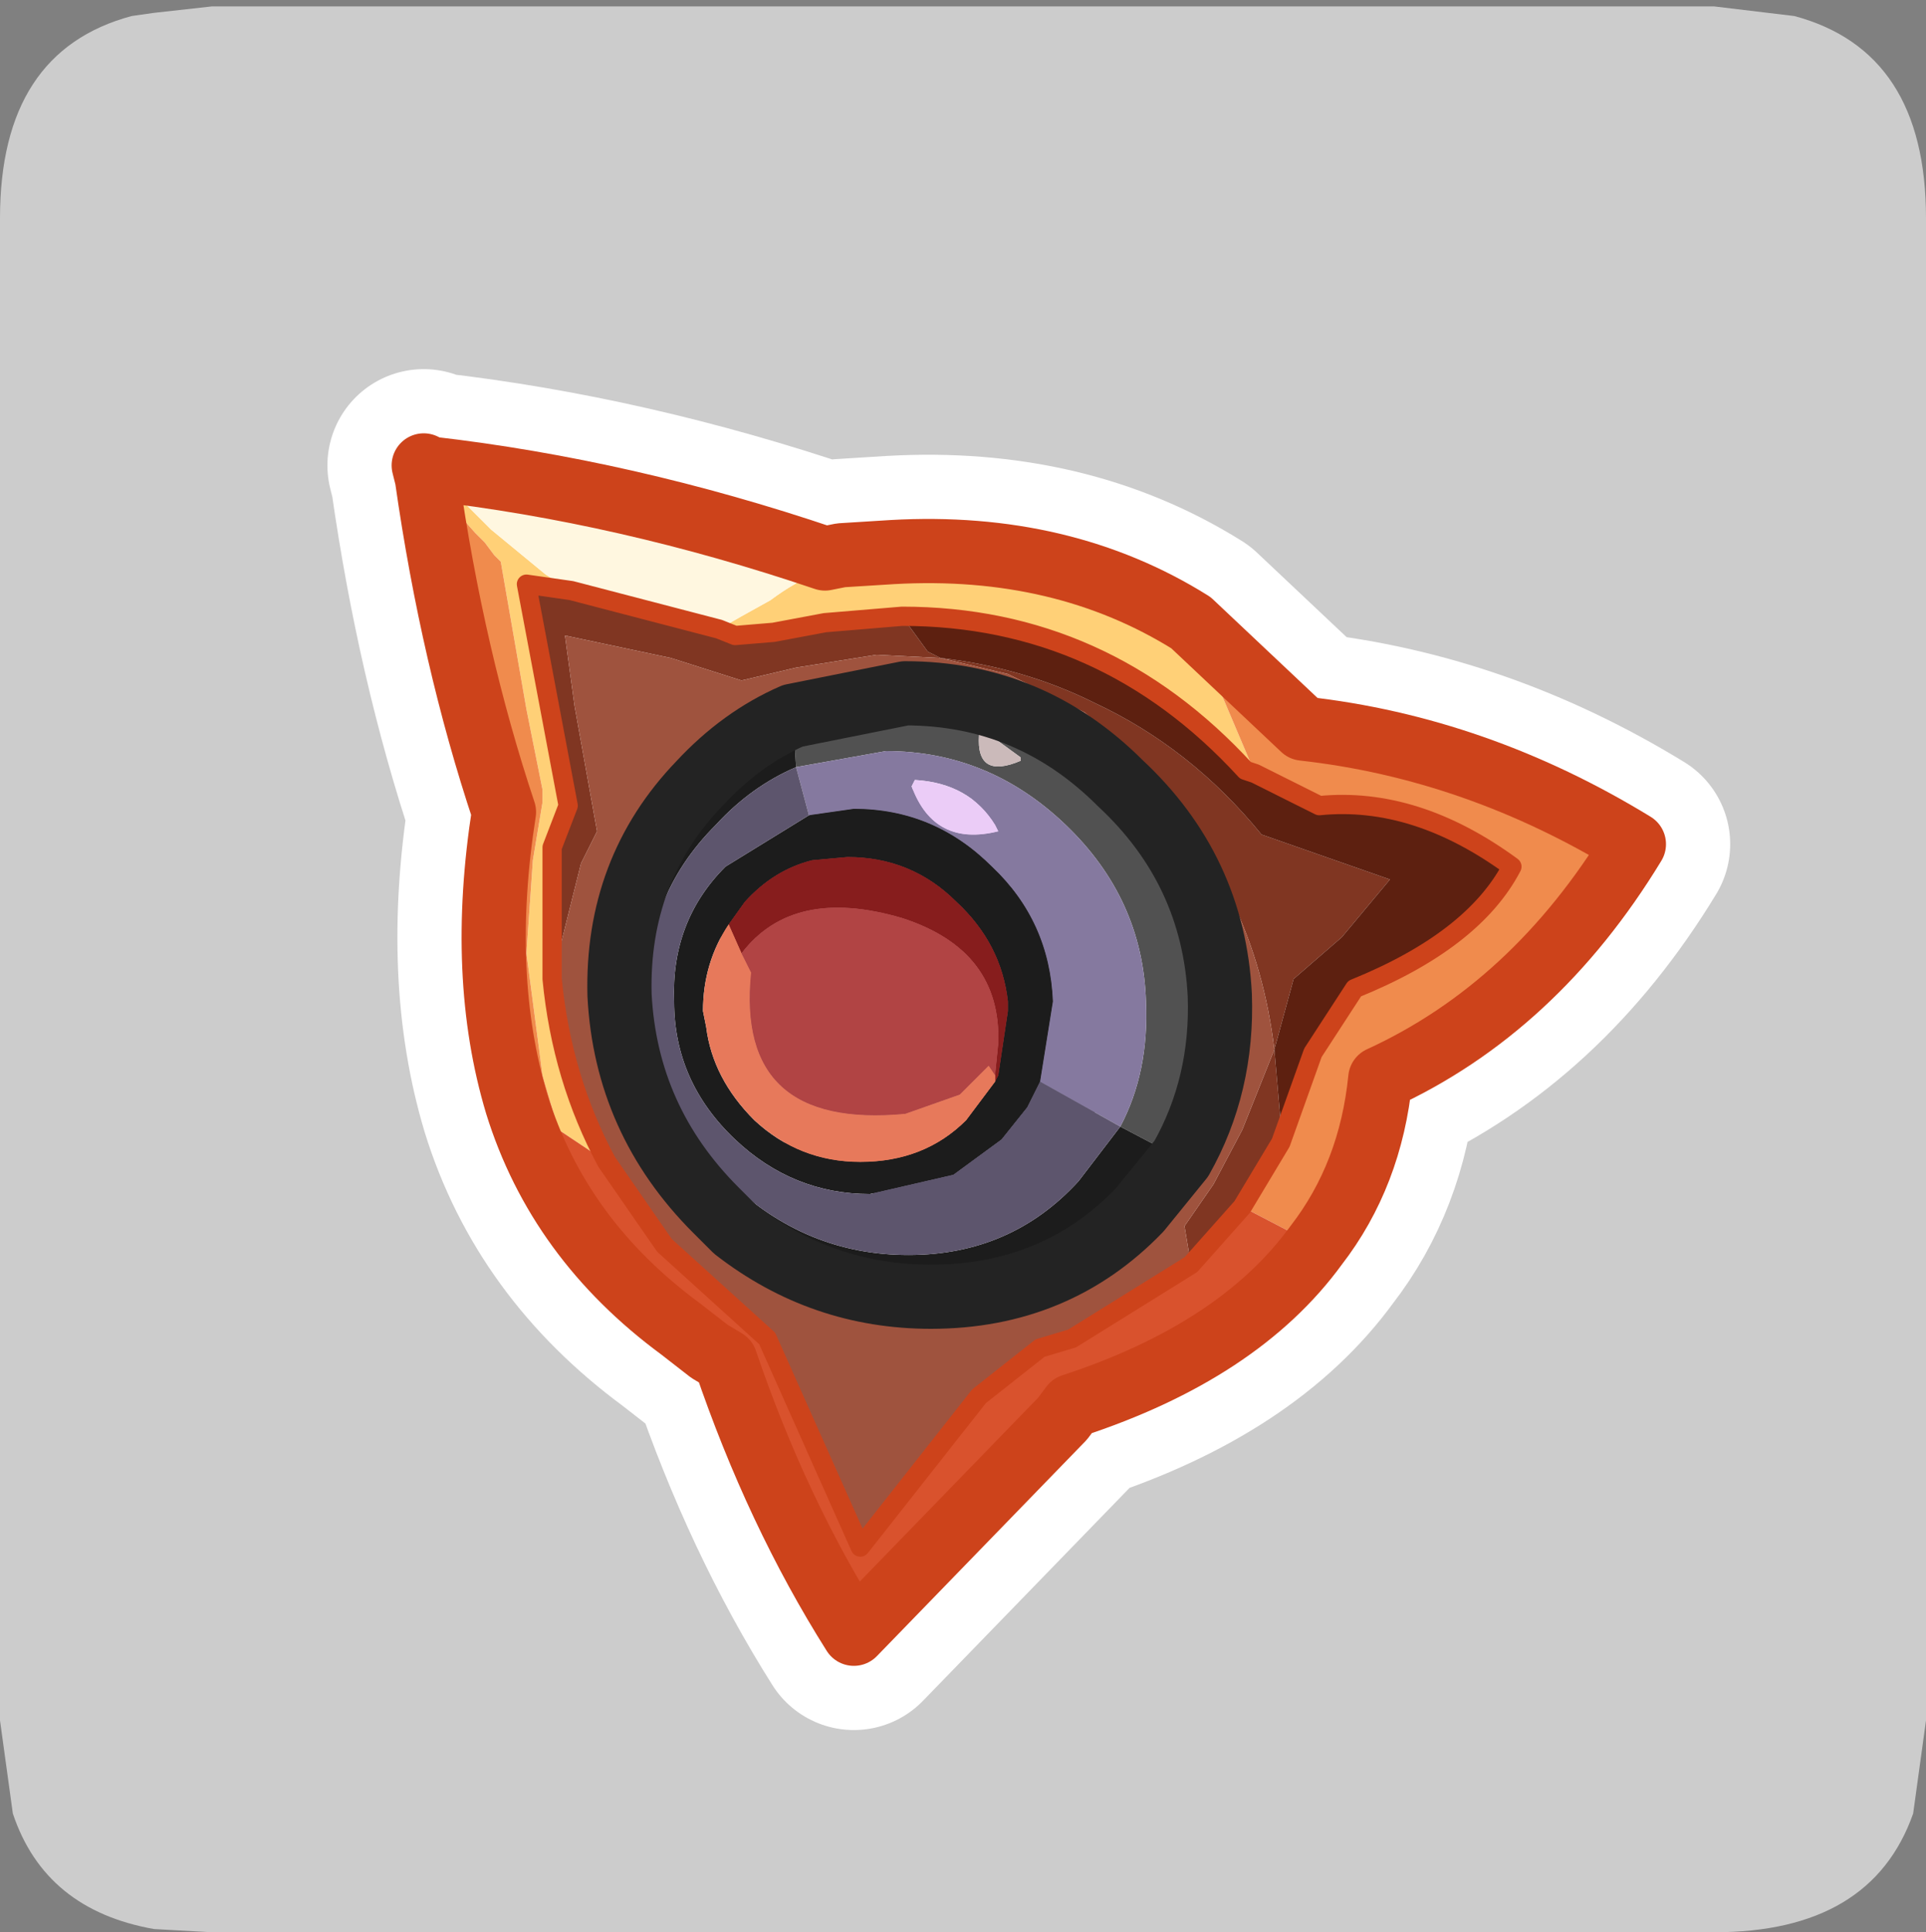 <?xml version="1.0" encoding="UTF-8" standalone="no"?>
<svg xmlns:ffdec="https://www.free-decompiler.com/flash" xmlns:xlink="http://www.w3.org/1999/xlink" ffdec:objectType="frame" height="30.1px" width="30.0px" xmlns="http://www.w3.org/2000/svg">
  <rect width="100%" height="100%" fill="#808080" stroke="none"/>
  <g transform="matrix(1.0, 0.0, 0.0, 1.0, 0.0, 0.0)">
    <use ffdec:characterId="1" height="30.0" transform="matrix(1.0, 0.0, 0.0, 1.0, 0.0, 0.0)" width="30.0" xlink:href="#shape0"/>
    <use ffdec:characterId="3" height="30.0" transform="matrix(1.0, 0.0, 0.0, 1.0, 0.0, 0.1)" width="30.0" xlink:href="#sprite0"/>
  </g>
  <defs>
    <g id="shape0" transform="matrix(1.0, 0.0, 0.0, 1.0, 0.0, 0.0)">
      <path d="M0.0 0.0 L30.0 0.0 30.0 30.0 0.0 30.0 0.0 0.0" fill="#33cc66" fill-opacity="0.0" fill-rule="evenodd" stroke="none"/>
    </g>
    <g id="sprite0" transform="matrix(1.0, 0.0, 0.0, 1.0, 0.0, 0.0)">
      <use ffdec:characterId="2" height="30.0" transform="matrix(1.0, 0.0, 0.0, 1.0, 0.0, 0.0)" width="30.0" xlink:href="#shape1"/>
    </g>
    <g id="shape1" transform="matrix(1.0, 0.0, 0.0, 1.0, 0.0, 0.0)">
      <path d="M27.95 0.15 Q30.0 0.7 30.0 3.3 L30.0 26.7 29.8 28.15 Q29.15 30.0 26.7 30.0 L3.3 30.0 2.4 29.95 Q0.7 29.65 0.2 28.15 L0.0 26.7 0.0 3.3 Q0.0 0.7 2.05 0.15 L2.4 0.1 3.3 0.0 26.7 0.0 27.95 0.15" fill="#cccccc" fill-rule="evenodd" stroke="none"/>
      <path d="M14.65 10.15 Q15.95 10.3 17.05 10.85 18.55 11.55 19.65 12.9 L21.65 13.6 20.9 14.5 20.15 15.15 19.85 16.25 Q19.7 15.0 19.2 13.95 L17.85 11.9 16.9 11.0 15.7 10.4 14.65 10.15 13.65 10.1 12.4 10.3 11.55 10.5 10.45 10.15 8.8 9.8 8.95 10.9 9.3 12.85 9.05 13.35 8.6 15.15 8.6 13.1 8.85 12.45 8.2 9.0 8.9 9.1 11.2 9.7 11.45 9.8 12.05 9.75 12.85 9.6 14.05 9.5 14.45 10.05 14.65 10.15 M19.85 16.25 L19.95 17.4 19.95 17.7 19.35 18.7 18.55 19.6 18.45 19.0 18.9 18.35 19.35 17.5 19.85 16.25" fill="#803622" fill-rule="evenodd" stroke="none"/>
      <path d="M19.85 16.25 L20.15 15.15 20.9 14.5 21.65 13.6 19.65 12.9 Q18.55 11.55 17.05 10.85 15.95 10.3 14.65 10.15 L14.45 10.05 14.05 9.5 Q17.2 9.5 19.4 11.9 L19.55 11.95 20.55 12.45 Q22.05 12.3 23.55 13.4 22.95 14.55 21.1 15.3 L20.45 16.3 19.95 17.7 19.95 17.4 19.85 16.25" fill="#5d2010" fill-rule="evenodd" stroke="none"/>
      <path d="M19.95 17.7 L20.45 16.3 21.1 15.3 Q22.95 14.55 23.55 13.4 22.05 12.3 20.55 12.45 L19.55 11.95 18.85 10.3 18.75 10.1 18.55 9.6 20.3 11.25 Q23.0 11.55 25.45 13.05 23.9 15.6 21.5 16.7 21.35 18.2 20.5 19.3 L19.35 18.7 19.95 17.7 M8.05 17.1 Q7.45 15.1 7.85 12.55 7.05 10.15 6.65 7.35 L7.4 8.2 7.55 8.35 7.7 8.55 7.8 8.65 8.2 10.95 8.45 12.2 8.45 12.3 8.45 12.4 8.3 13.3 8.2 14.75 8.45 16.65 8.7 17.5 8.05 17.1" fill="#f08b4d" fill-rule="evenodd" stroke="none"/>
      <path d="M19.55 11.95 L19.4 11.9 Q17.2 9.5 14.05 9.5 L12.85 9.6 12.05 9.75 11.45 9.8 11.2 9.7 11.55 9.5 12.0 9.25 Q12.4 8.95 12.8 8.8 L13.1 8.55 13.9 8.5 Q16.55 8.35 18.55 9.6 L18.75 10.1 18.85 10.3 19.55 11.95 M8.6 15.15 Q8.75 16.7 9.45 18.0 L8.7 17.5 8.45 16.65 8.2 14.75 8.3 13.3 8.45 12.4 8.45 12.3 8.45 12.2 8.2 10.95 7.8 8.65 7.7 8.55 7.55 8.35 7.4 8.2 6.65 7.35 6.6 7.15 6.7 7.2 7.65 8.15 8.5 8.85 8.9 9.1 8.2 9.0 8.85 12.45 8.6 13.1 8.6 15.15" fill="#ffd077" fill-rule="evenodd" stroke="none"/>
      <path d="M6.7 7.2 Q9.75 7.55 12.85 8.6 L13.1 8.55 12.8 8.8 Q12.4 8.95 12.0 9.25 L11.55 9.5 11.2 9.7 8.9 9.1 8.5 8.85 7.65 8.15 6.7 7.2" fill="#fff7e0" fill-rule="evenodd" stroke="none"/>
      <path d="M14.65 10.15 L15.7 10.4 16.9 11.0 17.85 11.9 19.2 13.95 Q19.7 15.0 19.85 16.25 L19.35 17.5 18.9 18.35 18.45 19.0 18.55 19.6 16.7 20.75 16.2 20.9 15.25 21.65 13.4 24.0 11.95 20.75 10.35 19.3 9.45 18.0 Q8.75 16.7 8.6 15.15 L9.05 13.35 9.3 12.85 8.95 10.9 8.8 9.8 10.45 10.15 11.55 10.5 12.4 10.3 13.65 10.1 14.65 10.15 M12.35 11.05 Q11.55 11.4 10.9 12.1 9.6 13.45 9.65 15.4 9.75 17.35 11.15 18.75 L11.45 19.05 Q12.8 20.1 14.5 20.1 16.45 20.1 17.75 18.75 L18.4 17.95 Q19.05 16.8 19.0 15.4 18.9 13.45 17.45 12.1 16.05 10.7 14.1 10.7 L12.35 11.05" fill="#9f533e" fill-rule="evenodd" stroke="none"/>
      <path d="M18.4 17.95 L17.75 18.75 Q16.45 20.1 14.5 20.1 12.8 20.1 11.45 19.05 L11.15 18.75 Q9.75 17.35 9.65 15.4 9.6 13.45 10.9 12.1 11.55 11.4 12.35 11.05 L12.4 11.85 Q11.7 12.15 11.15 12.75 10.0 13.9 10.1 15.5 10.15 17.15 11.35 18.3 12.55 19.45 14.15 19.45 15.75 19.45 16.8 18.3 L17.45 17.45 18.4 17.95 M16.2 16.75 L16.0 17.15 15.6 17.65 14.85 18.2 13.55 18.5 Q12.35 18.5 11.45 17.65 10.5 16.75 10.5 15.5 10.45 14.25 11.3 13.4 L12.6 12.6 13.3 12.5 Q14.55 12.5 15.45 13.4 16.35 14.25 16.4 15.5 L16.2 16.75 M15.5 16.75 L15.55 16.65 15.7 15.65 15.7 15.5 Q15.6 14.6 14.9 13.95 14.2 13.25 13.2 13.25 L12.65 13.3 Q12.05 13.45 11.6 13.95 L11.35 14.3 Q10.95 14.9 10.95 15.65 L11.0 15.9 Q11.1 16.7 11.75 17.35 12.45 18.0 13.4 18.0 14.4 18.0 15.05 17.35 L15.5 16.75" fill="#1c1c1c" fill-rule="evenodd" stroke="none"/>
      <path d="M12.35 11.05 L14.1 10.7 Q16.05 10.7 17.45 12.1 18.9 13.45 19.0 15.4 19.05 16.8 18.4 17.95 L17.45 17.45 Q17.9 16.6 17.85 15.5 17.8 13.9 16.6 12.75 15.4 11.6 13.8 11.6 L12.4 11.85 12.35 11.05 M15.25 11.35 Q15.2 12.05 15.9 11.75 L15.9 11.7 15.35 11.3 15.25 11.35" fill="#515151" fill-rule="evenodd" stroke="none"/>
      <path d="M14.25 12.05 L14.2 12.15 Q14.55 13.1 15.55 12.85 L15.5 12.75 Q15.1 12.1 14.25 12.05 M12.4 11.85 L13.8 11.6 Q15.4 11.6 16.6 12.75 17.8 13.9 17.85 15.5 17.9 16.6 17.45 17.45 L16.2 16.75 16.4 15.5 Q16.35 14.25 15.45 13.4 14.55 12.5 13.3 12.5 L12.6 12.6 12.4 11.85" fill="#85799f" fill-rule="evenodd" stroke="none"/>
      <path d="M14.25 12.05 Q15.1 12.1 15.5 12.75 L15.55 12.85 Q14.55 13.1 14.2 12.15 L14.25 12.05" fill="#ebccf7" fill-rule="evenodd" stroke="none"/>
      <path d="M15.25 11.35 L15.35 11.3 15.9 11.7 15.9 11.75 Q15.2 12.05 15.25 11.35" fill="#cbbaba" fill-rule="evenodd" stroke="none"/>
      <path d="M9.45 18.0 L10.35 19.3 11.95 20.75 13.4 24.0 15.25 21.65 16.2 20.9 16.7 20.75 18.55 19.6 19.35 18.7 20.5 19.3 Q19.3 20.95 16.7 21.8 L16.55 22.0 13.3 25.35 Q12.1 23.45 11.3 21.1 L11.05 20.95 10.6 20.6 Q8.7 19.2 8.05 17.1 L8.7 17.5 9.45 18.0" fill="#d9522d" fill-rule="evenodd" stroke="none"/>
      <path d="M11.35 14.3 L11.6 13.95 Q12.05 13.45 12.65 13.3 L13.2 13.25 Q14.2 13.25 14.9 13.95 15.6 14.6 15.7 15.5 L15.7 15.65 15.55 16.65 15.5 16.75 15.5 16.65 15.55 16.15 Q15.6 14.7 14.05 14.2 12.35 13.7 11.55 14.75 L11.35 14.3" fill="#871d1d" fill-rule="evenodd" stroke="none"/>
      <path d="M15.5 16.75 L15.05 17.35 Q14.4 18.0 13.4 18.0 12.45 18.0 11.75 17.35 11.1 16.7 11.0 15.9 L10.95 15.65 Q10.95 14.9 11.35 14.3 L11.55 14.75 11.7 15.05 Q11.45 17.5 14.1 17.25 L14.95 16.95 15.4 16.5 15.5 16.65 15.5 16.75" fill="#e7795b" fill-rule="evenodd" stroke="none"/>
      <path d="M11.55 14.75 Q12.35 13.7 14.05 14.2 15.6 14.7 15.55 16.15 L15.5 16.65 15.4 16.5 14.95 16.95 14.1 17.25 Q11.45 17.5 11.7 15.05 L11.55 14.75" fill="#b14444" fill-rule="evenodd" stroke="none"/>
      <path d="M17.45 17.45 L16.8 18.3 Q15.75 19.45 14.15 19.45 12.55 19.45 11.35 18.3 10.15 17.15 10.1 15.5 10.0 13.9 11.15 12.75 11.7 12.15 12.4 11.85 L12.6 12.6 11.3 13.4 Q10.45 14.25 10.5 15.5 10.5 16.75 11.45 17.65 12.35 18.5 13.55 18.5 L14.85 18.2 15.6 17.65 16.0 17.15 16.2 16.75 17.45 17.45" fill="#5d556d" fill-rule="evenodd" stroke="none"/>
      <path d="M19.95 17.7 L20.45 16.3 21.1 15.3 Q22.95 14.55 23.55 13.4 22.05 12.3 20.55 12.45 L19.55 11.95 19.4 11.9 Q17.2 9.5 14.05 9.5 L12.85 9.6 12.05 9.75 11.45 9.8 11.2 9.7 8.9 9.1 8.2 9.0 8.85 12.45 8.6 13.1 8.6 15.15 Q8.75 16.7 9.45 18.0 L10.35 19.3 11.95 20.75 13.4 24.0 15.25 21.65 16.2 20.9 16.7 20.75 18.55 19.6 19.35 18.7 19.95 17.7 M18.55 9.6 L20.3 11.25 Q23.0 11.55 25.45 13.05 23.9 15.6 21.5 16.7 21.35 18.2 20.5 19.3 19.3 20.95 16.7 21.8 L16.55 22.0 13.3 25.35 Q12.1 23.45 11.3 21.1 L11.05 20.95 10.6 20.6 Q8.7 19.2 8.05 17.1 7.45 15.1 7.85 12.55 7.05 10.15 6.65 7.35 L6.6 7.15 6.7 7.2 Q9.75 7.55 12.85 8.6 L13.1 8.55 13.9 8.5 Q16.55 8.35 18.55 9.6 M18.4 17.95 L17.75 18.75 Q16.45 20.1 14.5 20.1 12.8 20.1 11.45 19.05 L11.15 18.75 Q9.75 17.35 9.65 15.4 9.6 13.45 10.9 12.1 11.55 11.4 12.35 11.05 L14.1 10.7 Q16.05 10.7 17.45 12.1 18.9 13.45 19.0 15.4 19.05 16.8 18.4 17.95 Z" fill="none" stroke="#ffffff" stroke-linecap="round" stroke-linejoin="round" stroke-width="3.0"/>
      <path d="M18.55 9.6 L18.75 10.1 18.85 10.3 19.55 11.95 19.4 11.9 Q17.2 9.5 14.05 9.5 L12.85 9.6 12.05 9.75 11.45 9.8 11.2 9.7 11.55 9.5 12.0 9.25 Q12.4 8.95 12.8 8.8 L13.1 8.55 13.9 8.5 Q16.55 8.35 18.55 9.6 M6.65 7.35 L6.6 7.15 6.7 7.2 7.65 8.15 8.5 8.85 8.9 9.1 8.2 9.0 8.85 12.45 8.6 13.1 8.6 15.15 Q8.75 16.7 9.45 18.0 L8.7 17.5 8.45 16.65 8.2 14.75 8.3 13.3 8.45 12.4 8.45 12.3 8.45 12.2 8.2 10.95 7.8 8.65 7.7 8.55 7.55 8.35 7.4 8.2 6.65 7.35" fill="#ffd077" fill-rule="evenodd" stroke="none"/>
      <path d="M19.55 11.95 L18.85 10.3 18.75 10.1 18.55 9.6 20.3 11.25 Q23.0 11.55 25.45 13.05 23.9 15.6 21.5 16.7 21.35 18.2 20.5 19.3 L19.35 18.7 19.95 17.7 20.45 16.3 21.1 15.3 Q22.95 14.55 23.55 13.4 22.05 12.3 20.55 12.45 L19.55 11.95 M6.65 7.35 L7.4 8.2 7.55 8.35 7.7 8.55 7.8 8.65 8.2 10.95 8.45 12.2 8.45 12.3 8.45 12.4 8.3 13.3 8.2 14.75 8.45 16.65 8.7 17.5 8.05 17.1 Q7.45 15.1 7.85 12.55 7.05 10.15 6.65 7.35" fill="#f08b4d" fill-rule="evenodd" stroke="none"/>
      <path d="M13.1 8.55 L12.8 8.8 Q12.4 8.95 12.0 9.25 L11.55 9.5 11.2 9.7 8.9 9.1 8.5 8.85 7.65 8.15 6.7 7.2 Q9.75 7.55 12.85 8.6 L13.1 8.55" fill="#fff7e0" fill-rule="evenodd" stroke="none"/>
      <path d="M11.2 9.7 L11.45 9.8 12.05 9.75 12.85 9.6 14.05 9.5 14.45 10.05 14.65 10.15 13.65 10.1 12.4 10.3 11.55 10.5 10.45 10.15 8.8 9.8 8.95 10.9 9.3 12.85 9.05 13.35 8.6 15.15 8.6 13.1 8.85 12.45 8.2 9.0 8.9 9.1 11.2 9.7 M19.95 17.7 L19.35 18.7 18.55 19.6 18.45 19.0 18.9 18.35 19.35 17.5 19.85 16.25 19.95 17.4 19.95 17.7 M19.85 16.25 Q19.7 15.0 19.2 13.95 L17.85 11.9 16.9 11.0 15.7 10.4 14.65 10.15 Q15.95 10.3 17.05 10.85 18.55 11.55 19.65 12.9 L21.65 13.6 20.9 14.5 20.15 15.15 19.85 16.25" fill="#803622" fill-rule="evenodd" stroke="none"/>
      <path d="M8.6 15.15 L9.05 13.35 9.3 12.85 8.95 10.9 8.8 9.8 10.45 10.15 11.55 10.5 12.4 10.3 13.65 10.1 14.65 10.15 15.7 10.4 16.9 11.0 17.85 11.9 19.2 13.95 Q19.7 15.0 19.85 16.25 L19.35 17.5 18.9 18.35 18.45 19.0 18.55 19.6 16.7 20.75 16.2 20.9 15.25 21.65 13.4 24.0 11.95 20.75 10.35 19.3 9.45 18.0 Q8.75 16.7 8.6 15.15 M18.4 17.95 Q19.05 16.8 19.0 15.4 18.9 13.45 17.45 12.1 16.05 10.7 14.1 10.7 L12.35 11.05 Q11.55 11.4 10.9 12.1 9.6 13.45 9.65 15.4 9.75 17.35 11.15 18.75 L11.45 19.05 Q12.8 20.1 14.5 20.1 16.45 20.1 17.75 18.75 L18.4 17.95" fill="#9f533e" fill-rule="evenodd" stroke="none"/>
      <path d="M14.05 9.5 Q17.2 9.5 19.4 11.9 L19.55 11.95 20.55 12.45 Q22.05 12.3 23.55 13.4 22.95 14.55 21.1 15.3 L20.45 16.3 19.95 17.7 19.95 17.4 19.85 16.25 20.15 15.15 20.9 14.5 21.65 13.6 19.65 12.9 Q18.55 11.55 17.05 10.85 15.95 10.3 14.65 10.15 L14.45 10.05 14.05 9.5" fill="#5d2010" fill-rule="evenodd" stroke="none"/>
      <path d="M15.9 11.7 L15.35 11.3 15.25 11.35 Q15.2 12.05 15.9 11.75 L15.9 11.7 M12.4 11.85 L12.35 11.05 14.1 10.7 Q16.05 10.7 17.45 12.1 18.9 13.45 19.0 15.4 19.05 16.8 18.4 17.95 L17.45 17.45 Q17.9 16.6 17.85 15.5 17.8 13.9 16.6 12.75 15.4 11.6 13.8 11.6 L12.4 11.85" fill="#515151" fill-rule="evenodd" stroke="none"/>
      <path d="M15.9 11.7 L15.9 11.75 Q15.2 12.05 15.25 11.35 L15.35 11.3 15.9 11.7" fill="#cbbaba" fill-rule="evenodd" stroke="none"/>
      <path d="M15.55 12.85 L15.5 12.75 Q15.1 12.1 14.25 12.05 L14.2 12.15 Q14.55 13.1 15.55 12.85 M12.4 11.85 L13.8 11.6 Q15.4 11.6 16.6 12.75 17.8 13.9 17.85 15.5 17.9 16.6 17.45 17.45 L16.2 16.75 16.4 15.5 Q16.35 14.25 15.45 13.4 14.55 12.5 13.3 12.5 L12.6 12.6 12.4 11.85" fill="#85799f" fill-rule="evenodd" stroke="none"/>
      <path d="M15.55 12.85 Q14.55 13.1 14.2 12.15 L14.25 12.05 Q15.1 12.1 15.5 12.75 L15.55 12.85" fill="#ebccf7" fill-rule="evenodd" stroke="none"/>
      <path d="M12.35 11.05 L12.4 11.85 Q11.7 12.15 11.15 12.75 10.0 13.9 10.1 15.5 10.15 17.15 11.35 18.3 12.55 19.45 14.15 19.45 15.75 19.45 16.8 18.3 L17.45 17.45 18.4 17.95 17.75 18.75 Q16.45 20.1 14.5 20.1 12.8 20.1 11.45 19.05 L11.15 18.75 Q9.75 17.35 9.65 15.4 9.6 13.45 10.9 12.1 11.55 11.4 12.35 11.05 M15.5 16.75 L15.55 16.65 15.7 15.65 15.7 15.5 Q15.6 14.6 14.9 13.95 14.2 13.25 13.2 13.25 L12.65 13.3 Q12.05 13.45 11.6 13.95 L11.35 14.3 Q10.95 14.9 10.95 15.65 L11.0 15.9 Q11.1 16.7 11.75 17.35 12.45 18.0 13.4 18.0 14.4 18.0 15.05 17.35 L15.5 16.75 M16.2 16.75 L16.0 17.15 15.6 17.65 14.85 18.2 13.55 18.5 Q12.35 18.5 11.45 17.65 10.5 16.75 10.5 15.5 10.45 14.25 11.3 13.4 L12.6 12.6 13.3 12.5 Q14.55 12.5 15.45 13.4 16.35 14.25 16.4 15.5 L16.2 16.75" fill="#1c1c1c" fill-rule="evenodd" stroke="none"/>
      <path d="M11.35 14.3 L11.6 13.95 Q12.05 13.45 12.65 13.3 L13.2 13.25 Q14.2 13.25 14.9 13.95 15.6 14.6 15.7 15.5 L15.7 15.65 15.55 16.65 15.5 16.75 15.5 16.65 15.55 16.15 Q15.6 14.7 14.05 14.2 12.35 13.7 11.55 14.75 L11.35 14.3" fill="#871d1d" fill-rule="evenodd" stroke="none"/>
      <path d="M12.6 12.6 L11.3 13.4 Q10.45 14.25 10.5 15.5 10.5 16.75 11.45 17.65 12.35 18.5 13.55 18.5 L14.85 18.2 15.6 17.65 16.0 17.15 16.2 16.75 17.45 17.45 16.8 18.3 Q15.75 19.45 14.15 19.45 12.55 19.45 11.35 18.3 10.15 17.15 10.1 15.5 10.0 13.9 11.15 12.75 11.7 12.15 12.4 11.85 L12.6 12.6" fill="#5d556d" fill-rule="evenodd" stroke="none"/>
      <path d="M15.5 16.75 L15.05 17.35 Q14.4 18.0 13.4 18.0 12.45 18.0 11.75 17.35 11.1 16.7 11.0 15.9 L10.95 15.65 Q10.95 14.9 11.35 14.3 L11.55 14.75 11.7 15.05 Q11.45 17.5 14.1 17.25 L14.95 16.95 15.4 16.5 15.5 16.65 15.5 16.75" fill="#e7795b" fill-rule="evenodd" stroke="none"/>
      <path d="M11.55 14.75 Q12.35 13.7 14.05 14.2 15.6 14.7 15.55 16.15 L15.5 16.65 15.4 16.5 14.95 16.95 14.1 17.25 Q11.45 17.5 11.7 15.05 L11.55 14.75" fill="#b14444" fill-rule="evenodd" stroke="none"/>
      <path d="M19.35 18.7 L20.5 19.3 Q19.3 20.95 16.7 21.8 L16.55 22.0 13.3 25.35 Q12.1 23.45 11.3 21.1 L11.05 20.95 10.6 20.6 Q8.7 19.2 8.05 17.1 L8.7 17.5 9.45 18.0 10.35 19.3 11.95 20.75 13.4 24.0 15.25 21.65 16.2 20.9 16.7 20.75 18.55 19.6 19.35 18.7" fill="#d9522d" fill-rule="evenodd" stroke="none"/>
      <path d="M18.55 9.6 Q16.55 8.35 13.9 8.5 L13.1 8.55 12.85 8.6 Q9.75 7.55 6.7 7.2 L6.6 7.15 6.65 7.35 Q7.05 10.15 7.85 12.55 7.45 15.1 8.05 17.1 8.7 19.2 10.6 20.6 L11.05 20.95 11.3 21.1 Q12.1 23.45 13.3 25.35 L16.55 22.0 16.7 21.8 Q19.3 20.95 20.5 19.3 21.35 18.2 21.5 16.7 23.9 15.6 25.45 13.05 23.0 11.55 20.3 11.25 L18.55 9.6" fill="none" stroke="#cd431b" stroke-linecap="round" stroke-linejoin="round" stroke-width="1.0"/>
      <path d="M11.2 9.7 L11.45 9.8 12.05 9.75 12.85 9.6 14.05 9.5 Q17.2 9.5 19.4 11.9 L19.55 11.95 20.55 12.45 Q22.05 12.3 23.55 13.4 22.95 14.55 21.1 15.3 L20.45 16.3 19.95 17.7 19.35 18.7 18.55 19.6 16.7 20.75 16.2 20.9 15.25 21.65 13.4 24.0 11.95 20.75 10.35 19.3 9.45 18.0 Q8.75 16.7 8.6 15.15 L8.6 13.1 8.85 12.45 8.2 9.0 8.9 9.1 11.2 9.7" fill="none" stroke="#cd431b" stroke-linecap="round" stroke-linejoin="round" stroke-width="0.3"/>
      <path d="M18.4 17.95 Q19.05 16.8 19.0 15.4 18.9 13.45 17.45 12.1 16.05 10.7 14.1 10.7 L12.35 11.05 Q11.55 11.4 10.9 12.1 9.6 13.45 9.65 15.4 9.75 17.35 11.15 18.75 L11.45 19.05 Q12.8 20.1 14.5 20.1 16.45 20.1 17.75 18.75 L18.4 17.95 Z" fill="none" stroke="#232323" stroke-linecap="round" stroke-linejoin="round" stroke-width="1.0"/>
    </g>
  </defs>
</svg>
